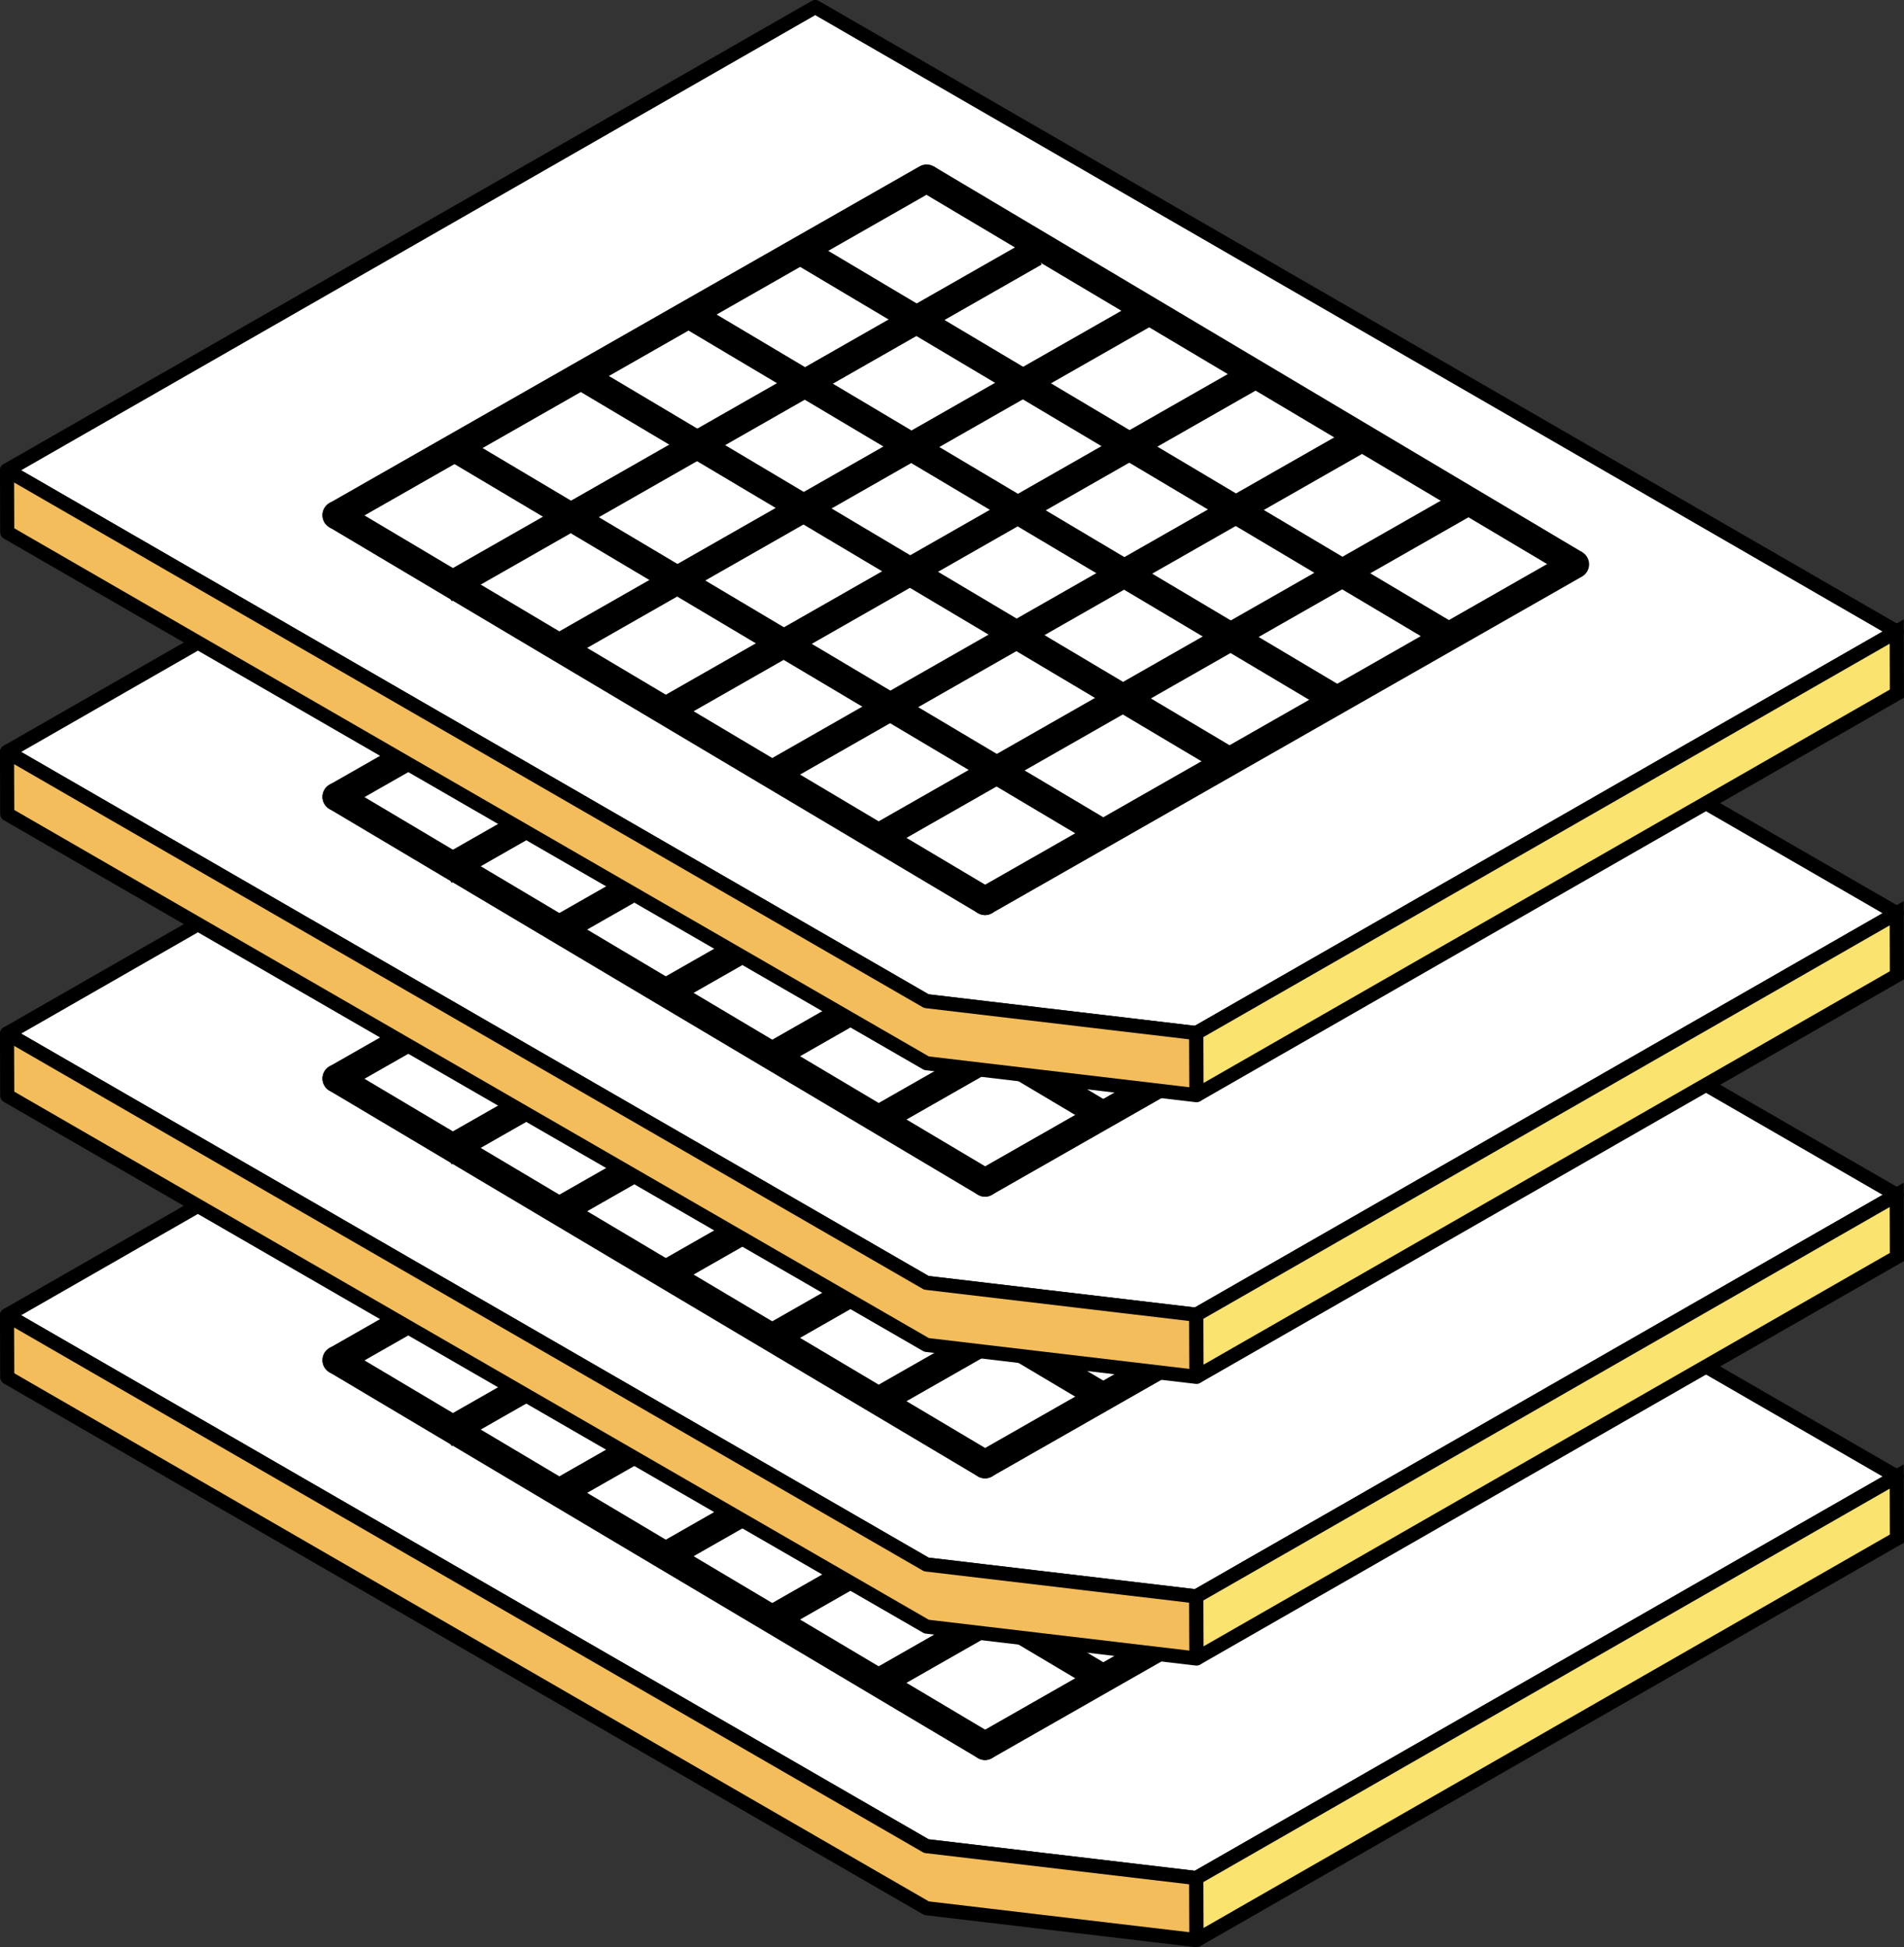 <?xml version="1.0" encoding="UTF-8" standalone="no"?>
<!-- Created with Inkscape (http://www.inkscape.org/) -->

<svg
   width="35.778mm"
   height="36.583mm"
   viewBox="0 0 35.778 36.583"
   version="1.1"
   id="svg1"
   xmlns="http://www.w3.org/2000/svg"
   xmlns:svg="http://www.w3.org/2000/svg">
  <rect x="0" y="0" width="35.778" height="36.583" fill="#333333" stroke="none"/>
  <defs
     id="defs1" />
  <circle
     style="opacity:0.769;fill:#ff0000;stroke-width:0.529;stroke-linecap:round;stroke-linejoin:round;stroke-miterlimit:4.1"
     id="attach-point"
     cx="18.418"
     cy="29.024"
     r="1.128" />
  <path
     style="fill:#ffffff;stroke:#000000;stroke-width:0.265px;stroke-linecap:butt;stroke-linejoin:round;stroke-opacity:1"
     d="M 22.48,35.284 17.407,34.684 0.132,24.71 15.319,16.007 35.642,27.741 Z"
     id="path86" />
  <path
     style="fill:#f3bd5b;fill-opacity:1;stroke:#000000;stroke-width:0.265px;stroke-linecap:butt;stroke-linejoin:round;stroke-opacity:1"
     d="m 0.136,25.877 17.275,9.974 5.073,0.6 -0.004,-1.167 -5.073,-0.6 -17.275,-9.974 z"
     id="path87" />
  <path
     style="fill:#fae36f;fill-opacity:1;stroke:#000000;stroke-width:0.265px;stroke-linecap:butt;stroke-linejoin:miter;stroke-opacity:1"
     d="m 22.484,36.45 13.161,-7.543 -0.004,-1.167 -13.161,7.543 0.004,1.167"
     id="path88" />
  <path
     style="fill:none;stroke:#000000;stroke-width:0.529;stroke-linecap:round;stroke-linejoin:miter;stroke-dasharray:none;stroke-opacity:1"
     d="M 18.509,32.802 29.597,26.477"
     id="path89" />
  <path
     style="fill:none;stroke:#000000;stroke-width:0.529;stroke-linecap:butt;stroke-linejoin:miter;stroke-dasharray:none;stroke-opacity:1"
     d="M 16.478,31.629 27.566,25.305"
     id="path90" />
  <path
     style="fill:none;stroke:#000000;stroke-width:0.529;stroke-linecap:butt;stroke-linejoin:miter;stroke-dasharray:none;stroke-opacity:1"
     d="M 14.448,30.457 25.536,24.132"
     id="path91" />
  <path
     style="fill:none;stroke:#000000;stroke-width:0.529;stroke-linecap:butt;stroke-linejoin:miter;stroke-dasharray:none;stroke-opacity:1"
     d="M 12.417,29.285 23.505,22.96"
     id="path92" />
  <path
     style="fill:none;stroke:#000000;stroke-width:0.529;stroke-linecap:butt;stroke-linejoin:miter;stroke-dasharray:none;stroke-opacity:1"
     d="M 10.386,28.112 21.475,21.788"
     id="path93" />
  <path
     style="fill:none;stroke:#000000;stroke-width:0.529;stroke-linecap:butt;stroke-linejoin:miter;stroke-dasharray:none;stroke-opacity:1"
     d="M 8.356,26.94 19.444,20.615"
     id="path94" />
  <path
     style="fill:none;stroke:#000000;stroke-width:0.529;stroke-linecap:round;stroke-linejoin:round;stroke-dasharray:none;stroke-opacity:1"
     d="M 18.509,32.802 6.324,25.554"
     id="path1" />
  <path
     style="fill:none;stroke:#000000;stroke-width:0.529;stroke-linecap:round;stroke-linejoin:miter;stroke-dasharray:none;stroke-opacity:1"
     d="M 6.324,25.554 17.412,19.229"
     id="path2" />
  <path
     style="fill:none;stroke:#000000;stroke-width:0.529;stroke-linecap:butt;stroke-linejoin:miter;stroke-dasharray:none;stroke-opacity:1"
     d="m 17.412,19.229 12.185,7.248"
     id="path3" />
  <path
     style="fill:none;stroke:#000000;stroke-width:0.529;stroke-linecap:butt;stroke-linejoin:miter;stroke-dasharray:none;stroke-opacity:1"
     d="m 15.089,20.613 12.185,7.248"
     id="path4" />
  <path
     style="fill:none;stroke:#000000;stroke-width:0.529;stroke-linecap:butt;stroke-linejoin:miter;stroke-dasharray:none;stroke-opacity:1"
     d="m 12.95,21.785 12.185,7.248"
     id="path5" />
  <path
     style="fill:none;stroke:#000000;stroke-width:0.529;stroke-linecap:butt;stroke-linejoin:miter;stroke-dasharray:none;stroke-opacity:1"
     d="M 10.955,22.957 23.141,30.205"
     id="path6" />
  <path
     style="fill:none;stroke:#000000;stroke-width:0.529;stroke-linecap:butt;stroke-linejoin:miter;stroke-dasharray:none;stroke-opacity:1"
     d="M 8.632,24.341 20.818,31.588"
     id="path7" />
  <path
     style="fill:#ffffff;stroke:#000000;stroke-width:0.265px;stroke-linecap:butt;stroke-linejoin:round;stroke-opacity:1"
     d="M 22.48,29.992 17.407,29.392 0.132,19.419 15.319,10.716 35.642,22.449 Z"
     id="path111" />
  <path
     style="fill:#f3bd5b;fill-opacity:1;stroke:#000000;stroke-width:0.265px;stroke-linecap:butt;stroke-linejoin:round;stroke-opacity:1"
     d="m 0.136,20.586 17.275,9.974 5.073,0.6 -0.004,-1.167 -5.073,-0.6 -17.275,-9.974 z"
     id="path112" />
  <path
     style="fill:#fae36f;fill-opacity:1;stroke:#000000;stroke-width:0.265px;stroke-linecap:butt;stroke-linejoin:miter;stroke-opacity:1"
     d="m 22.484,31.159 13.161,-7.543 -0.004,-1.167 -13.161,7.543 0.004,1.167"
     id="path113" />
  <path
     style="fill:none;stroke:#000000;stroke-width:0.529;stroke-linecap:round;stroke-linejoin:miter;stroke-dasharray:none;stroke-opacity:1"
     d="M 18.509,27.51 29.597,21.185"
     id="path114" />
  <path
     style="fill:none;stroke:#000000;stroke-width:0.529;stroke-linecap:butt;stroke-linejoin:miter;stroke-dasharray:none;stroke-opacity:1"
     d="M 16.478,26.338 27.566,20.013"
     id="path115" />
  <path
     style="fill:none;stroke:#000000;stroke-width:0.529;stroke-linecap:butt;stroke-linejoin:miter;stroke-dasharray:none;stroke-opacity:1"
     d="M 14.448,25.165 25.536,18.841"
     id="path116" />
  <path
     style="fill:none;stroke:#000000;stroke-width:0.529;stroke-linecap:butt;stroke-linejoin:miter;stroke-dasharray:none;stroke-opacity:1"
     d="M 12.417,23.993 23.505,17.668"
     id="path117" />
  <path
     style="fill:none;stroke:#000000;stroke-width:0.529;stroke-linecap:butt;stroke-linejoin:miter;stroke-dasharray:none;stroke-opacity:1"
     d="M 10.386,22.821 21.475,16.496"
     id="path118" />
  <path
     style="fill:none;stroke:#000000;stroke-width:0.529;stroke-linecap:butt;stroke-linejoin:miter;stroke-dasharray:none;stroke-opacity:1"
     d="M 8.356,21.648 19.444,15.323"
     id="path119" />
  <path
     style="fill:none;stroke:#000000;stroke-width:0.529;stroke-linecap:round;stroke-linejoin:round;stroke-dasharray:none;stroke-opacity:1"
     d="M 18.509,27.51 6.324,20.263"
     id="path120" />
  <path
     style="fill:none;stroke:#000000;stroke-width:0.529;stroke-linecap:round;stroke-linejoin:miter;stroke-dasharray:none;stroke-opacity:1"
     d="M 6.324,20.263 17.412,13.938"
     id="path121" />
  <path
     style="fill:none;stroke:#000000;stroke-width:0.529;stroke-linecap:butt;stroke-linejoin:miter;stroke-dasharray:none;stroke-opacity:1"
     d="m 17.412,13.938 12.185,7.248"
     id="path122" />
  <path
     style="fill:none;stroke:#000000;stroke-width:0.529;stroke-linecap:butt;stroke-linejoin:miter;stroke-dasharray:none;stroke-opacity:1"
     d="m 15.089,15.321 12.185,7.248"
     id="path123" />
  <path
     style="fill:none;stroke:#000000;stroke-width:0.529;stroke-linecap:butt;stroke-linejoin:miter;stroke-dasharray:none;stroke-opacity:1"
     d="m 12.95,16.493 12.185,7.248"
     id="path124" />
  <path
     style="fill:none;stroke:#000000;stroke-width:0.529;stroke-linecap:butt;stroke-linejoin:miter;stroke-dasharray:none;stroke-opacity:1"
     d="m 10.955,17.666 12.185,7.248"
     id="path125" />
  <path
     style="fill:none;stroke:#000000;stroke-width:0.529;stroke-linecap:butt;stroke-linejoin:miter;stroke-dasharray:none;stroke-opacity:1"
     d="M 8.632,19.049 20.818,26.297"
     id="path126" />
  <path
     style="fill:#ffffff;stroke:#000000;stroke-width:0.265px;stroke-linecap:butt;stroke-linejoin:round;stroke-opacity:1"
     d="M 22.48,24.7 17.407,24.101 0.132,14.127 15.319,5.424 35.642,17.158 Z"
     id="path127" />
  <path
     style="fill:#f3bd5b;fill-opacity:1;stroke:#000000;stroke-width:0.265px;stroke-linecap:butt;stroke-linejoin:round;stroke-opacity:1"
     d="m 0.136,15.294 17.275,9.974 5.073,0.6 -0.004,-1.167 -5.073,-0.6 -17.275,-9.974 z"
     id="path128" />
  <path
     style="fill:#fae36f;fill-opacity:1;stroke:#000000;stroke-width:0.265px;stroke-linecap:butt;stroke-linejoin:miter;stroke-opacity:1"
     d="m 22.484,25.867 13.161,-7.543 -0.004,-1.167 -13.161,7.543 0.004,1.167"
     id="path129" />
  <path
     style="fill:none;stroke:#000000;stroke-width:0.529;stroke-linecap:round;stroke-linejoin:miter;stroke-dasharray:none;stroke-opacity:1"
     d="M 18.509,22.218 29.597,15.894"
     id="path130" />
  <path
     style="fill:none;stroke:#000000;stroke-width:0.529;stroke-linecap:butt;stroke-linejoin:miter;stroke-dasharray:none;stroke-opacity:1"
     d="M 16.478,21.046 27.566,14.721"
     id="path131" />
  <path
     style="fill:none;stroke:#000000;stroke-width:0.529;stroke-linecap:butt;stroke-linejoin:miter;stroke-dasharray:none;stroke-opacity:1"
     d="M 14.448,19.874 25.536,13.549"
     id="path132" />
  <path
     style="fill:none;stroke:#000000;stroke-width:0.529;stroke-linecap:butt;stroke-linejoin:miter;stroke-dasharray:none;stroke-opacity:1"
     d="M 12.417,18.701 23.505,12.377"
     id="path133" />
  <path
     style="fill:none;stroke:#000000;stroke-width:0.529;stroke-linecap:butt;stroke-linejoin:miter;stroke-dasharray:none;stroke-opacity:1"
     d="M 10.386,17.529 21.475,11.204"
     id="path134" />
  <path
     style="fill:none;stroke:#000000;stroke-width:0.529;stroke-linecap:butt;stroke-linejoin:miter;stroke-dasharray:none;stroke-opacity:1"
     d="M 8.356,16.357 19.444,10.032"
     id="path135" />
  <path
     style="fill:none;stroke:#000000;stroke-width:0.529;stroke-linecap:round;stroke-linejoin:round;stroke-dasharray:none;stroke-opacity:1"
     d="M 18.509,22.218 6.324,14.971"
     id="path136" />
  <path
     style="fill:none;stroke:#000000;stroke-width:0.529;stroke-linecap:round;stroke-linejoin:miter;stroke-dasharray:none;stroke-opacity:1"
     d="M 6.324,14.971 17.412,8.646"
     id="path137" />
  <path
     style="fill:none;stroke:#000000;stroke-width:0.529;stroke-linecap:butt;stroke-linejoin:miter;stroke-dasharray:none;stroke-opacity:1"
     d="m 17.412,8.646 12.185,7.248"
     id="path138" />
  <path
     style="fill:none;stroke:#000000;stroke-width:0.529;stroke-linecap:butt;stroke-linejoin:miter;stroke-dasharray:none;stroke-opacity:1"
     d="m 15.089,10.029 12.185,7.248"
     id="path139" />
  <path
     style="fill:none;stroke:#000000;stroke-width:0.529;stroke-linecap:butt;stroke-linejoin:miter;stroke-dasharray:none;stroke-opacity:1"
     d="m 12.95,11.202 12.185,7.248"
     id="path140" />
  <path
     style="fill:none;stroke:#000000;stroke-width:0.529;stroke-linecap:butt;stroke-linejoin:miter;stroke-dasharray:none;stroke-opacity:1"
     d="m 10.955,12.374 12.185,7.248"
     id="path141" />
  <path
     style="fill:none;stroke:#000000;stroke-width:0.529;stroke-linecap:butt;stroke-linejoin:miter;stroke-dasharray:none;stroke-opacity:1"
     d="M 8.632,13.757 20.818,21.005"
     id="path142" />
  <path
     style="fill:#ffffff;stroke:#000000;stroke-width:0.265px;stroke-linecap:butt;stroke-linejoin:round;stroke-opacity:1"
     d="M 22.48,19.409 17.407,18.809 0.132,8.835 15.319,0.132 35.642,11.866 Z"
     id="path143" />
  <path
     style="fill:#f3bd5b;fill-opacity:1;stroke:#000000;stroke-width:0.265px;stroke-linecap:butt;stroke-linejoin:round;stroke-opacity:1"
     d="m 0.136,10.002 17.275,9.974 5.073,0.6 -0.004,-1.167 -5.073,-0.6 -17.275,-9.974 z"
     id="path144" />
  <path
     style="fill:#fae36f;fill-opacity:1;stroke:#000000;stroke-width:0.265px;stroke-linecap:butt;stroke-linejoin:miter;stroke-opacity:1"
     d="m 22.484,20.575 13.161,-7.543 -0.004,-1.167 -13.161,7.543 0.004,1.167"
     id="path145" />
  <path
     style="fill:none;stroke:#000000;stroke-width:0.529;stroke-linecap:round;stroke-linejoin:miter;stroke-dasharray:none;stroke-opacity:1"
     d="M 18.509,16.927 29.597,10.602"
     id="path146" />
  <path
     style="fill:none;stroke:#000000;stroke-width:0.529;stroke-linecap:butt;stroke-linejoin:miter;stroke-dasharray:none;stroke-opacity:1"
     d="M 16.478,15.754 27.566,9.43"
     id="path147" />
  <path
     style="fill:none;stroke:#000000;stroke-width:0.529;stroke-linecap:butt;stroke-linejoin:miter;stroke-dasharray:none;stroke-opacity:1"
     d="M 14.448,14.582 25.536,8.257"
     id="path148" />
  <path
     style="fill:none;stroke:#000000;stroke-width:0.529;stroke-linecap:butt;stroke-linejoin:miter;stroke-dasharray:none;stroke-opacity:1"
     d="M 12.417,13.41 23.505,7.085"
     id="path149" />
  <path
     style="fill:none;stroke:#000000;stroke-width:0.529;stroke-linecap:butt;stroke-linejoin:miter;stroke-dasharray:none;stroke-opacity:1"
     d="M 10.386,12.237 21.475,5.913"
     id="path150" />
  <path
     style="fill:none;stroke:#000000;stroke-width:0.529;stroke-linecap:butt;stroke-linejoin:miter;stroke-dasharray:none;stroke-opacity:1"
     d="M 8.356,11.065 19.444,4.74"
     id="path151" />
  <path
     style="fill:none;stroke:#000000;stroke-width:0.529;stroke-linecap:round;stroke-linejoin:round;stroke-dasharray:none;stroke-opacity:1"
     d="M 18.509,16.927 6.324,9.679"
     id="path152" />
  <path
     style="fill:none;stroke:#000000;stroke-width:0.529;stroke-linecap:round;stroke-linejoin:miter;stroke-dasharray:none;stroke-opacity:1"
     d="M 6.324,9.679 17.412,3.354"
     id="path153" />
  <path
     style="fill:none;stroke:#000000;stroke-width:0.529;stroke-linecap:butt;stroke-linejoin:miter;stroke-dasharray:none;stroke-opacity:1"
     d="m 17.412,3.354 12.185,7.248"
     id="path154" />
  <path
     style="fill:none;stroke:#000000;stroke-width:0.529;stroke-linecap:butt;stroke-linejoin:miter;stroke-dasharray:none;stroke-opacity:1"
     d="m 15.089,4.738 12.185,7.248"
     id="path155" />
  <path
     style="fill:none;stroke:#000000;stroke-width:0.529;stroke-linecap:butt;stroke-linejoin:miter;stroke-dasharray:none;stroke-opacity:1"
     d="m 12.95,5.91 12.185,7.248"
     id="path156" />
  <path
     style="fill:none;stroke:#000000;stroke-width:0.529;stroke-linecap:butt;stroke-linejoin:miter;stroke-dasharray:none;stroke-opacity:1"
     d="m 10.955,7.082 12.185,7.248"
     id="path157" />
  <path
     style="fill:none;stroke:#000000;stroke-width:0.529;stroke-linecap:butt;stroke-linejoin:miter;stroke-dasharray:none;stroke-opacity:1"
     d="M 8.632,8.466 20.818,15.713"
     id="path158" />
</svg>
